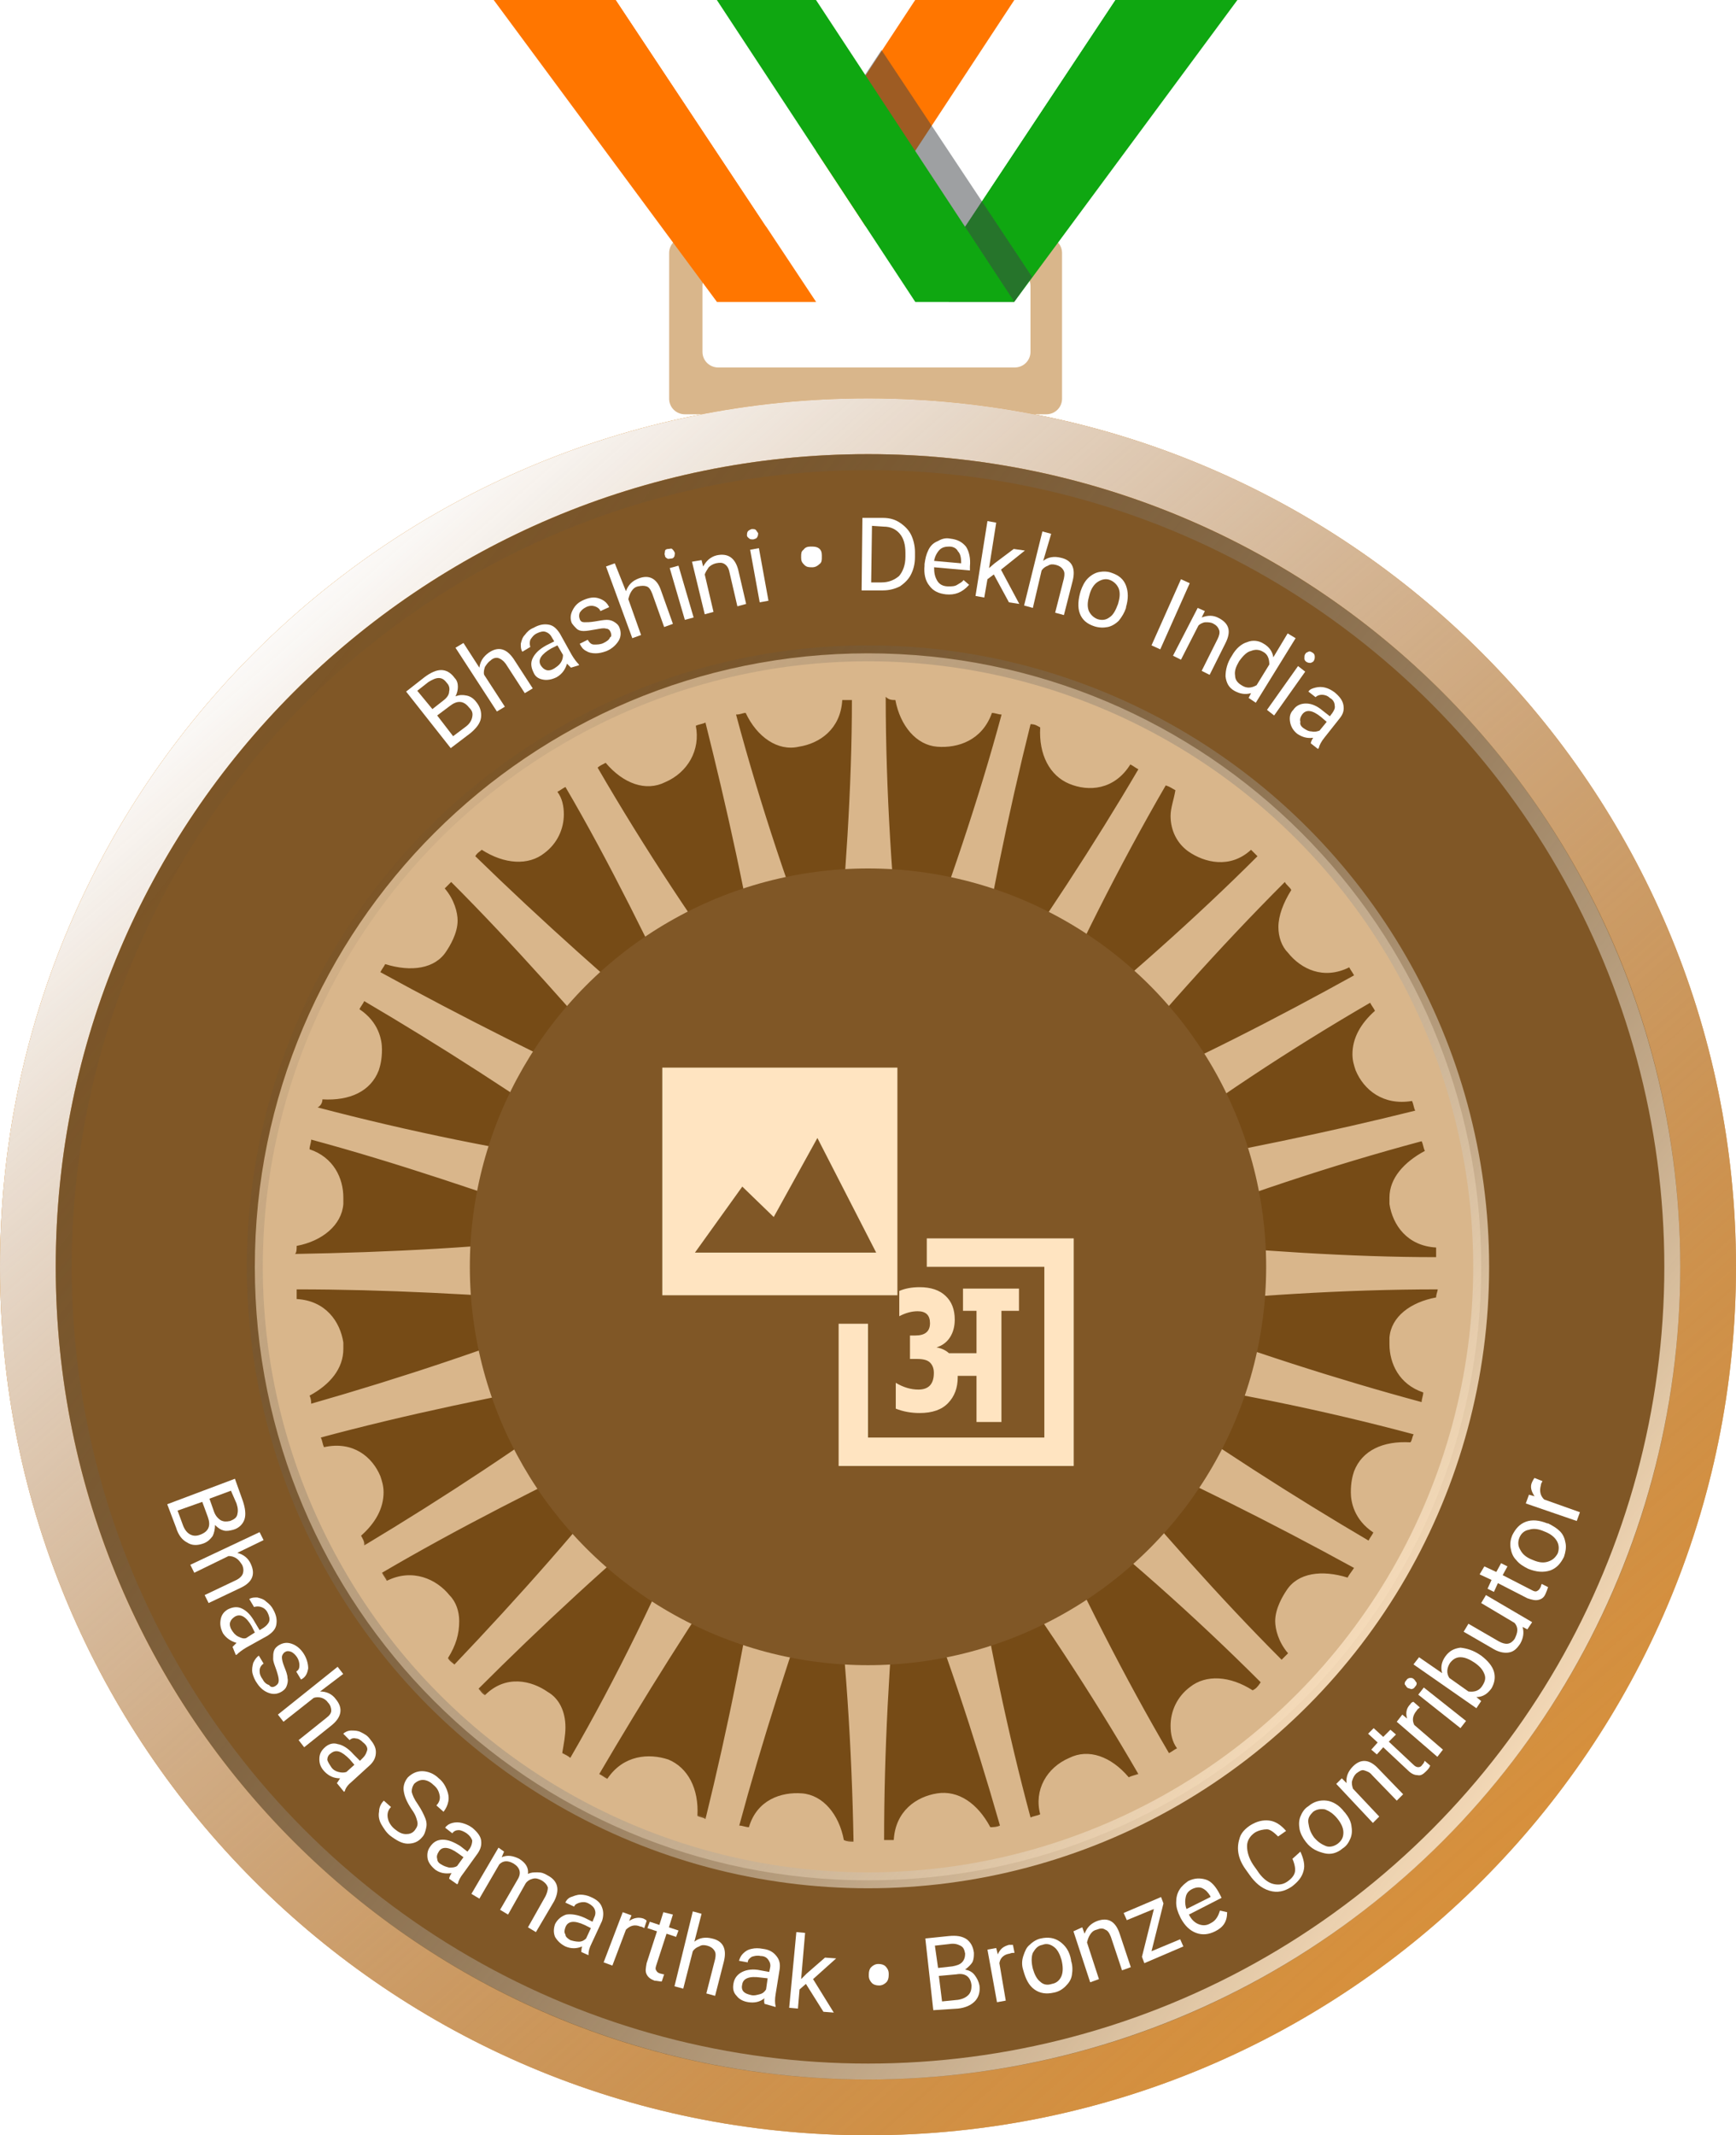 <svg width="218" height="268" viewBox="0 0 218 268" fill="none" xmlns="http://www.w3.org/2000/svg">
<path d="M86.01 29.798C84.908 29.798 84.027 30.669 84.027 31.757V50.041C84.027 51.129 84.908 52 86.01 52H131.385C132.487 52 133.368 51.129 133.368 50.041V31.757C133.368 30.669 132.487 29.798 131.385 29.798H86.01ZM129.403 44.164C129.403 45.252 128.522 46.123 127.42 46.123H90.195C89.094 46.123 88.213 45.252 88.213 44.164V35.892C88.213 34.804 89.094 33.934 90.195 33.934H127.42C128.522 33.934 129.403 34.804 129.403 35.892V44.164Z" fill="#D9B68B"/>
<path d="M140.045 0L114.918 37.877H127.37L155.388 0H140.045Z" fill="#0FA711"/>
<path d="M127.377 0L102.473 37.877H114.925L140.052 0H127.377Z" fill="white"/>
<path d="M114.924 0L90.019 37.877H102.472L127.376 0H114.924Z" fill="#FF7600"/>
<path d="M90.018 37.877H102.47L77.343 0H62L90.018 37.877Z" fill="#FF7600"/>
<path d="M102.471 37.877H114.923L90.018 0H77.344L102.471 37.877Z" fill="white"/>
<path opacity="0.5" d="M110.695 6.28L104.469 15.694L119.145 37.882H127.372L129.596 34.745L110.695 6.28Z" fill="#3E4347"/>
<path d="M114.924 37.877H127.376L102.472 0H90.019L114.924 37.877Z" fill="#0FA711"/>
<g filter="url(#filter0_ii)">
<path d="M218 159C218 219.199 169.199 268 109 268C48.801 268 0 219.199 0 159C0 98.801 48.801 50 109 50C169.199 50 218 98.801 218 159Z" fill="#C18A43" fill-opacity="0.7"/>
</g>
<path d="M214.5 159C214.5 217.266 167.266 264.5 109 264.5C50.734 264.5 3.5 217.266 3.5 159C3.5 100.734 50.734 53.5 109 53.5C167.266 53.5 214.5 100.734 214.5 159Z" stroke="#E29435" stroke-width="7"/>
<path d="M214.5 159C214.5 217.266 167.266 264.5 109 264.5C50.734 264.5 3.5 217.266 3.5 159C3.5 100.734 50.734 53.5 109 53.5C167.266 53.5 214.5 100.734 214.5 159Z" stroke="url(#paint0_linear)" stroke-width="7"/>
<path d="M196 159C196 207.049 157.049 246 109 246C60.951 246 22 207.049 22 159C22 110.951 60.951 72 109 72C157.049 72 196 110.951 196 159Z" fill="#764B16"/>
<path fill-rule="evenodd" clip-rule="evenodd" d="M109 87C69.236 87 37 119.235 37 159C37 198.764 69.236 231 109 231C148.764 231 181 198.764 181 159C181 119.235 148.764 87 109 87ZM7 159C7 102.667 52.667 57 109 57C165.333 57 211 102.667 211 159C211 215.333 165.333 261 109 261C52.667 261 7 215.333 7 159Z" fill="#805726"/>
<path d="M109.001 82C66.559 82 32 116.357 32 159.001C32 201.645 66.357 236.002 109.001 236.002C151.645 236.002 186.002 201.645 186.002 159.001C186.002 116.357 151.442 82 109.001 82ZM93.641 89.478C93.843 89.478 93.843 89.478 93.641 89.478C95.056 92.509 97.683 94.328 100.311 93.722C102.938 93.318 105.565 91.499 105.767 87.861C106.172 87.861 106.576 87.861 106.98 87.861C106.98 98.775 106.172 110.496 104.959 123.229C104.757 124.441 104.757 125.654 104.757 126.867C104.353 125.856 103.948 124.644 103.544 123.229C99.3 112.517 95.46 100.998 92.429 89.68C93.035 89.68 93.237 89.478 93.641 89.478ZM76.058 95.743C78.281 98.37 81.111 99.381 83.536 98.168C86.365 96.956 87.982 94.126 87.376 91.095C87.78 90.892 88.184 90.892 88.589 90.69C91.216 101.2 93.843 112.72 95.864 125.452C96.066 126.867 96.269 127.877 96.673 129.09C96.066 128.079 95.46 127.069 94.45 125.856C87.578 116.559 80.909 106.454 75.048 96.349C75.25 96.147 75.654 95.945 76.058 95.743ZM60.496 106.656C63.326 108.475 66.357 108.678 68.378 107.061C69.995 105.848 70.804 104.029 70.804 102.21C70.804 101.2 70.602 100.189 69.995 99.381C70.399 99.179 70.602 98.977 71.006 98.775C76.463 108.071 81.717 118.783 87.174 130.302C87.78 131.515 88.386 132.526 88.791 133.536C87.982 132.728 86.972 131.919 85.961 131.111C77.069 123.633 67.974 115.549 59.688 107.465C59.89 107.061 60.294 106.859 60.496 106.656ZM48.37 121.006C48.572 121.006 48.572 121.006 48.37 121.006C51.604 122.016 54.636 121.612 56.05 119.389C56.454 118.783 57.465 117.166 57.465 115.549C57.465 114.538 57.061 112.922 55.848 111.507C56.05 111.305 56.454 110.901 56.657 110.699C64.336 118.378 72.218 127.271 80.505 136.972C81.313 137.982 82.121 138.791 82.93 139.599C81.919 138.993 80.707 138.589 79.494 137.982C68.985 133.132 58.071 127.675 47.764 122.016C47.966 121.612 48.168 121.41 48.37 121.006ZM40.488 137.982C40.488 137.982 40.488 137.78 40.488 137.982C43.924 138.184 46.551 136.972 47.562 134.344C47.764 133.738 47.966 132.93 47.966 131.717C47.966 130.505 47.562 128.281 45.137 126.665C45.339 126.26 45.541 126.058 45.743 125.654C55.04 131.111 65.145 137.578 75.452 144.854C76.463 145.662 77.675 146.269 78.484 146.875C77.473 146.673 76.058 146.471 74.644 146.066C63.326 144.45 51.402 142.024 39.882 138.993C40.286 138.791 40.488 138.387 40.488 137.982ZM37.255 156.374C37.255 156.374 37.255 156.172 37.255 156.374C40.488 155.767 42.913 153.746 43.116 151.119C43.116 150.917 43.116 150.715 43.116 150.311C43.116 147.885 41.903 145.258 38.871 144.248C38.871 143.843 39.074 143.439 39.074 143.035C49.583 145.864 60.901 149.704 72.825 153.948C74.037 154.353 75.25 154.757 76.26 154.959C75.048 154.959 73.835 155.161 72.421 155.161C61.103 156.576 48.775 157.182 37.053 157.384C37.255 157.182 37.255 156.778 37.255 156.374ZM38.871 175.169C38.871 174.967 38.871 174.967 38.871 175.169C41.499 173.754 43.116 171.733 43.116 169.308C43.116 169.106 43.116 168.702 43.116 168.5C42.711 165.872 40.892 163.245 37.255 163.043C37.255 162.639 37.255 162.235 37.255 161.83C48.168 161.83 59.89 162.437 72.623 163.447C74.037 163.649 75.25 163.649 76.26 163.649C75.25 164.054 74.037 164.458 72.623 164.862C61.911 169.106 50.391 172.946 39.074 176.18C39.074 175.978 39.074 175.573 38.871 175.169ZM45.339 192.752C45.339 192.752 45.339 192.55 45.339 192.752C47.158 191.135 48.168 189.316 48.168 187.295C48.168 186.487 47.966 185.881 47.764 185.274C46.754 182.849 44.328 180.828 40.69 181.636C40.488 181.232 40.488 180.828 40.286 180.424C50.795 177.594 62.315 175.169 74.846 172.946C76.26 172.744 77.271 172.34 78.484 172.138C77.473 172.744 76.463 173.35 75.25 174.361C65.953 181.232 55.848 187.902 45.743 193.965C45.743 193.358 45.541 193.156 45.339 192.752ZM56.252 208.112C57.263 206.495 57.667 205.08 57.667 203.463C57.667 202.251 57.263 201.038 56.454 200.23C54.838 198.209 51.806 196.794 48.572 198.411C48.37 198.007 48.168 197.805 47.966 197.4C57.263 191.944 67.974 186.487 79.494 181.03C80.707 180.424 81.717 179.818 82.728 179.413C81.919 180.222 81.111 181.232 80.302 182.243C73.229 191.337 65.145 200.432 57.061 208.92C56.859 208.718 56.454 208.516 56.252 208.112ZM70.602 220.036C70.804 218.823 71.006 217.813 71.006 216.802C71.006 214.781 70.197 213.164 68.783 212.356C66.762 210.941 63.528 210.133 60.901 212.76C60.496 212.558 60.294 212.154 60.092 211.952C67.772 204.272 76.463 196.188 86.163 188.104C87.174 187.295 87.982 186.487 88.791 185.678C88.184 186.689 87.78 187.902 87.174 189.114C82.728 199.624 77.473 210.537 71.612 220.642C71.41 220.44 71.006 220.238 70.602 220.036ZM87.578 227.918C87.78 224.482 86.365 221.855 83.94 220.844C81.515 220.036 78.281 220.238 76.26 223.27C75.856 223.067 75.654 222.865 75.25 222.663C80.707 213.367 86.972 203.261 94.248 192.752C95.056 191.539 95.662 190.529 96.269 189.721C96.066 190.731 95.864 192.146 95.46 193.56C93.843 204.878 91.418 216.802 88.589 228.322C88.386 228.12 87.982 228.12 87.578 227.918ZM105.969 230.949C105.363 227.716 103.342 225.291 100.715 225.088C98.087 224.886 95.056 225.897 94.045 229.333C93.641 229.333 93.237 229.13 92.833 229.13C95.662 218.621 99.3 207.303 103.544 195.379C103.948 194.167 104.353 192.954 104.555 191.944C104.555 193.156 104.757 194.369 104.757 195.784C106.172 207.101 106.98 219.43 107.182 231.151C106.778 231.151 106.374 231.151 105.969 230.949ZM178.928 144.45C176.301 145.864 174.482 147.885 174.482 150.311C174.482 150.513 174.482 150.917 174.482 151.119C174.886 153.746 176.705 156.374 180.343 156.576C180.343 156.98 180.343 157.384 180.343 157.788C169.632 157.788 157.708 156.98 144.975 155.767C143.56 155.565 142.348 155.565 141.337 155.565C142.348 155.161 143.56 154.757 144.975 154.353C155.687 150.108 167.206 146.269 178.524 143.237C178.726 143.641 178.726 144.045 178.928 144.45ZM172.663 126.867C172.663 126.867 172.663 127.069 172.663 126.867C170.844 128.484 169.834 130.302 169.834 132.323C169.834 133.132 170.036 133.738 170.238 134.344C171.248 136.77 173.674 138.791 177.312 138.184C177.514 138.589 177.514 138.993 177.716 139.397C167.206 142.024 155.485 144.45 142.954 146.673C141.539 146.875 140.529 147.077 139.316 147.481C140.327 146.875 141.337 146.269 142.55 145.46C151.847 138.387 161.952 131.717 172.057 125.856C172.259 126.26 172.461 126.463 172.663 126.867ZM162.154 111.709C161.143 113.326 160.537 114.943 160.537 116.357C160.537 117.57 160.941 118.783 161.75 119.591C163.366 121.612 166.196 123.027 169.43 121.41C169.632 121.814 169.834 122.016 170.036 122.42C160.537 127.675 150.028 133.132 138.306 138.184C137.093 138.791 136.083 139.195 135.072 139.801C135.881 138.993 136.689 137.982 137.7 136.972C144.975 128.079 153.059 118.985 161.345 110.699C161.548 111.103 161.952 111.305 162.154 111.709ZM147.603 99.179C147.603 99.179 147.805 99.381 147.603 99.179C147.4 100.391 146.996 101.402 146.996 102.412C146.996 104.231 147.805 105.848 149.219 106.859C151.24 108.273 154.474 109.082 157.101 106.656C157.303 106.859 157.708 107.263 157.91 107.465C150.23 115.145 141.337 123.027 131.434 131.111C130.424 131.919 129.413 132.728 128.807 133.536C129.413 132.526 129.818 131.515 130.424 130.1C135.072 119.591 140.529 108.678 146.39 98.572C146.996 98.775 147.198 98.977 147.603 99.179ZM130.626 91.297C130.828 91.297 130.828 91.297 130.626 91.297C130.424 94.732 131.839 97.36 134.264 98.37C136.689 99.381 139.923 99.179 141.944 95.945C142.348 96.147 142.55 96.349 142.954 96.551C137.497 105.848 131.03 115.751 123.552 126.26C122.744 127.271 122.138 128.281 121.531 129.292C121.733 128.281 122.138 126.867 122.34 125.452C124.159 114.134 126.584 102.21 129.413 90.892C130.02 90.892 130.222 91.095 130.626 91.297ZM112.437 87.861C112.437 87.861 112.639 87.861 112.437 87.861C113.043 91.095 115.064 93.52 117.691 93.722C120.319 93.924 123.35 92.913 124.563 89.478C124.967 89.478 125.371 89.68 125.775 89.68C122.946 100.189 119.106 111.507 114.66 123.229C114.256 124.441 113.851 125.654 113.447 126.665C113.447 125.452 113.245 124.239 113.245 122.825C112.033 111.507 111.224 99.179 111.224 87.457C111.628 87.861 112.033 87.861 112.437 87.861ZM124.361 229.333C122.744 226.301 120.319 224.684 117.691 225.088C115.064 225.493 112.437 227.312 112.235 230.949C111.83 230.949 111.426 230.949 111.022 230.949C111.022 220.036 111.628 208.314 112.841 195.581C113.043 194.369 113.043 193.358 113.043 192.348C113.043 192.146 113.043 192.146 113.043 191.944C113.447 192.954 113.851 194.167 114.256 195.581C118.5 206.293 122.34 217.813 125.573 229.13C125.169 229.333 124.765 229.333 124.361 229.333ZM141.742 223.067C141.742 223.067 141.539 223.067 141.742 223.067C139.518 220.44 136.689 219.43 134.264 220.642C131.434 221.855 129.818 224.684 130.626 227.716C130.222 227.918 129.818 227.918 129.413 228.12C126.584 217.611 124.159 206.091 122.138 193.56C121.936 192.146 121.733 191.135 121.329 189.923C121.936 190.933 122.542 191.944 123.552 193.156C130.424 202.453 137.093 212.558 142.954 222.663C142.348 222.865 142.146 222.865 141.742 223.067ZM157.303 212.154C157.303 212.356 157.303 212.356 157.303 212.154C154.474 210.335 151.442 210.133 149.421 211.75C147.805 212.962 146.996 214.781 146.996 216.6C146.996 217.611 147.198 218.621 147.805 219.43C147.4 219.632 147.198 219.834 146.794 220.036C141.337 210.739 135.881 200.028 130.626 188.508C130.02 187.295 129.413 186.285 129.009 185.274C129.818 186.083 130.828 186.891 131.839 187.699C140.933 194.773 150.028 202.857 158.314 211.143C157.91 211.75 157.708 211.952 157.303 212.154ZM169.227 198.007C169.227 198.007 169.227 198.209 169.227 198.007C165.994 196.996 162.962 197.4 161.548 199.624C161.143 200.23 160.133 201.847 160.133 203.463C160.133 204.474 160.537 206.091 161.75 207.506C161.548 207.708 161.143 208.112 160.941 208.314C153.261 200.634 145.379 191.742 137.295 182.041C136.487 181.03 135.678 180.02 134.87 179.413C135.881 180.02 137.093 180.424 138.306 181.03C148.815 185.678 159.729 191.135 170.036 196.794C169.632 197.4 169.43 197.603 169.227 198.007ZM177.109 181.03C177.109 181.232 177.109 181.232 177.109 181.03C173.674 180.828 171.046 182.041 170.036 184.668C169.834 185.274 169.632 186.083 169.632 187.295C169.632 188.508 170.036 190.731 172.461 192.348C172.259 192.752 172.057 192.954 171.855 193.358C162.558 187.902 152.453 181.434 142.146 174.159C141.135 173.35 139.923 172.744 139.114 172.138C140.125 172.34 141.539 172.744 142.954 172.946C154.272 174.563 166.196 176.988 177.514 180.02C177.312 180.424 177.312 180.828 177.109 181.03ZM180.343 162.841C177.109 163.447 174.684 165.266 174.482 167.893C174.482 168.096 174.482 168.298 174.482 168.702C174.482 171.127 175.695 173.754 178.726 174.765C178.726 175.169 178.524 175.573 178.524 175.978C168.015 173.148 156.697 169.51 144.773 165.064C143.56 164.66 142.348 164.256 141.337 164.054C142.55 164.054 143.763 163.851 145.177 163.851C156.495 162.639 168.823 161.83 180.545 161.83C180.545 162.033 180.343 162.437 180.343 162.841Z" fill="#D9B68B"/>
<circle cx="109" cy="159" r="77" stroke="url(#paint1_linear)" stroke-width="2"/>
<circle cx="109" cy="159" r="101" stroke="url(#paint2_linear)" stroke-width="2"/>
<g filter="url(#filter1_i)">
<circle cx="109" cy="159" r="50" fill="#805726"/>
</g>
<path fill-rule="evenodd" clip-rule="evenodd" d="M83.168 135.786V134H112.692V162.571H83.168V135.786ZM97.161 152.75L93.214 148.931L87.269 157.214H92.394H93.872H101.988H103.466H110.026L102.645 142.829L97.161 152.75ZM131.144 159H116.382V155.429H134.835V184H105.311V166.143H109.001V180.429H131.144V159ZM127.96 164.525V161.731H120.929V164.525H122.626V169.84H119.165C118.739 169.458 118.218 169.216 117.601 169.117C118.335 168.884 118.901 168.46 119.298 167.844C119.694 167.229 119.893 166.488 119.893 165.623C119.893 164.359 119.511 163.369 118.747 162.654C117.983 161.922 116.895 161.556 115.485 161.556C114.5 161.556 113.648 161.714 112.928 162.03V165.199C113.721 164.783 114.493 164.575 115.242 164.575C116.271 164.575 116.785 165.074 116.785 166.072C116.785 167.104 116.175 167.619 114.956 167.619H114.272V170.564H115.176C115.97 170.564 116.513 170.722 116.807 171.038C117.116 171.354 117.27 171.778 117.27 172.31C117.27 173.708 116.623 174.406 115.33 174.406C114.375 174.406 113.427 174.124 112.487 173.558V176.802C113.413 177.168 114.412 177.351 115.485 177.351C117.072 177.351 118.262 176.935 119.055 176.103C119.863 175.271 120.267 174.19 120.267 172.859V172.685H122.626V178.474H125.756V164.525H127.96Z" fill="#FFE4C1"/>
<path d="M56.6 93.9L51 86.8L53.3 85C54.1 84.4 54.8 84.1 55.4 84.1C56 84.1 56.6 84.4 57.1 85.1C57.4 85.4 57.5 85.8 57.5 86.2C57.5 86.6 57.4 87 57.2 87.4C57.7 87.2 58.1 87.2 58.6 87.3C59.1 87.4 59.5 87.7 59.8 88.1C60.3 88.7 60.5 89.4 60.4 90.1C60.3 90.8 59.8 91.4 59.1 92L56.6 93.9ZM54.3 89L55.7 87.9C56.1 87.6 56.4 87.2 56.4 86.8C56.5 86.4 56.4 86 56.1 85.7C55.8 85.3 55.5 85.1 55.1 85.1C54.7 85.1 54.3 85.3 53.8 85.6L52.4 86.7L54.3 89ZM54.9 89.8L56.9 92.4L58.5 91.2C58.9 90.9 59.2 90.5 59.3 90C59.4 89.5 59.3 89.2 58.9 88.8C58.2 87.9 57.4 87.9 56.5 88.6L54.9 89.8Z" fill="white"/>
<path d="M60.199 83.8C60.299 83 60.699 82.4 61.399 81.9C62.599 81.1 63.599 81.4 64.499 82.7L66.899 86.4L65.899 87L63.499 83.3C63.199 82.9 62.899 82.7 62.599 82.6C62.299 82.5 61.899 82.6 61.599 82.9C61.299 83.1 61.099 83.4 60.899 83.7C60.799 84 60.699 84.4 60.799 84.7L63.399 88.7L62.399 89.3L57.199 81.3L58.199 80.7L60.199 83.8Z" fill="white"/>
<path d="M71.698 83.799C71.598 83.699 71.398 83.499 71.198 83.299C70.998 83.999 70.598 84.599 69.898 84.999C69.298 85.299 68.698 85.399 68.198 85.299C67.598 85.199 67.198 84.899 66.998 84.399C66.698 83.799 66.598 83.199 66.898 82.599C67.198 81.999 67.698 81.499 68.598 80.999L69.598 80.499L69.298 79.999C69.098 79.599 68.798 79.399 68.498 79.299C68.198 79.199 67.798 79.299 67.398 79.499C66.998 79.699 66.798 79.999 66.598 80.299C66.498 80.599 66.498 80.899 66.598 81.199L65.598 81.799C65.398 81.499 65.398 81.199 65.398 80.799C65.498 80.399 65.598 79.999 65.898 79.699C66.198 79.299 66.498 78.999 66.998 78.799C67.698 78.399 68.298 78.299 68.898 78.399C69.498 78.499 69.898 78.899 70.298 79.499L71.798 82.199C72.098 82.699 72.398 83.099 72.698 83.399V83.499L71.698 83.799ZM69.598 83.899C69.898 83.699 70.198 83.499 70.398 83.199C70.598 82.899 70.698 82.599 70.698 82.199L69.998 80.999L69.198 81.399C67.998 82.099 67.498 82.799 67.898 83.499C68.098 83.799 68.298 83.999 68.598 84.099C68.898 84.199 69.298 84.099 69.598 83.899Z" fill="white"/>
<path d="M76.7 79.4C76.6 79.1 76.4 78.9 76.1 78.9C75.799 78.8 75.4 78.9 74.799 79C74.2 79.1 73.7 79.2 73.299 79.2C72.9 79.2 72.6 79.1 72.4 78.9C72.2 78.7 71.999 78.5 71.799 78.2C71.6 77.7 71.6 77.2 71.9 76.6C72.2 76 72.6 75.6 73.299 75.3C73.999 75 74.6 74.9 75.2 75.1C75.799 75.3 76.2 75.6 76.499 76.2L75.4 76.7C75.299 76.4 74.999 76.2 74.7 76.1C74.4 76 73.999 76 73.6 76.2C73.2 76.4 72.999 76.6 72.799 76.9C72.7 77.2 72.7 77.4 72.799 77.7C72.9 78 73.1 78.1 73.4 78.1C73.7 78.1 74.1 78.1 74.7 78C75.299 77.9 75.799 77.8 76.2 77.8C76.6 77.8 76.9 77.9 77.2 78.1C77.499 78.3 77.7 78.5 77.799 78.8C77.999 79.3 77.999 79.9 77.7 80.4C77.4 80.9 76.9 81.4 76.2 81.7C75.7 81.9 75.2 82 74.799 82C74.299 82 73.9 81.9 73.6 81.7C73.2 81.5 72.999 81.2 72.799 80.8L73.799 80.3C73.999 80.6 74.2 80.9 74.6 80.9C74.999 80.9 75.4 80.9 75.799 80.7C76.2 80.5 76.499 80.3 76.6 80C76.799 79.9 76.799 79.7 76.7 79.4Z" fill="white"/>
<path d="M78.602 74.2C78.902 73.4 79.402 72.9 80.202 72.6C81.502 72.1 82.502 72.6 83.002 74.1L84.502 78.3L83.402 78.7L81.902 74.5C81.702 74 81.502 73.7 81.202 73.6C80.902 73.5 80.602 73.5 80.102 73.6C79.702 73.7 79.502 73.9 79.302 74.2C79.102 74.5 79.002 74.8 78.902 75.2L80.502 79.7L79.402 80.1L76.102 71.1L77.202 70.7L78.602 74.2Z" fill="white"/>
<path d="M83.501 69.7C83.401 69.5 83.501 69.4 83.501 69.2C83.501 69 83.701 68.9 83.901 68.9C84.102 68.9 84.302 68.8 84.401 68.9C84.501 69 84.602 69.1 84.701 69.3C84.802 69.5 84.701 69.6 84.701 69.8C84.602 70 84.501 70.1 84.302 70.1C84.102 70.1 83.901 70.2 83.802 70.1C83.602 70 83.501 69.9 83.501 69.7ZM87.102 77.5L86.001 77.8L84.102 71.3L85.201 71L87.102 77.5Z" fill="white"/>
<path d="M88.098 70.3L88.298 71.1C88.698 70.4 89.198 69.9 89.998 69.7C91.398 69.4 92.298 70 92.698 71.5L93.698 75.8L92.598 76.1L91.598 71.8C91.498 71.3 91.298 71 90.998 70.8C90.698 70.6 90.398 70.6 89.898 70.7C89.498 70.8 89.198 71 88.998 71.2C88.798 71.5 88.598 71.8 88.498 72.1L89.598 76.8L88.498 77.1L86.898 70.5L88.098 70.3Z" fill="white"/>
<path d="M93.801 67.2C93.801 67 93.801 66.9 93.901 66.7C94.001 66.6 94.101 66.5 94.401 66.4C94.601 66.4 94.801 66.4 94.901 66.5C95.001 66.6 95.101 66.8 95.201 66.9C95.201 67.1 95.201 67.2 95.101 67.4C95.001 67.6 94.901 67.6 94.601 67.7C94.401 67.7 94.201 67.7 94.101 67.6C94.001 67.5 93.801 67.4 93.801 67.2ZM96.501 75.4L95.401 75.6L94.201 69L95.301 68.8L96.501 75.4Z" fill="white"/>
<path d="M100.602 69.9C100.602 69.5 100.602 69.2 100.902 69C101.102 68.7 101.402 68.6 101.802 68.6C102.202 68.6 102.502 68.6 102.802 68.8C103.102 69 103.202 69.3 103.202 69.7V69.9C103.202 70.3 103.202 70.6 102.902 70.8C102.702 71 102.402 71.2 102.002 71.2C101.602 71.2 101.302 71.2 101.002 70.9C100.702 70.6 100.602 70.4 100.602 70V69.9Z" fill="white"/>
<path d="M108.199 74.1L108.299 65H110.899C111.699 65 112.399 65.2 112.999 65.6C113.599 66 114.099 66.5 114.399 67.1C114.699 67.7 114.899 68.5 114.899 69.3V69.9C114.899 70.8 114.699 71.5 114.399 72.1C114.099 72.7 113.599 73.2 112.999 73.6C112.399 73.9 111.699 74.1 110.899 74.1H108.199ZM109.499 66L109.399 73.1H110.699C111.599 73.1 112.299 72.8 112.899 72.3C113.399 71.7 113.699 70.9 113.699 69.9V69.4C113.699 68.4 113.499 67.6 112.999 67C112.499 66.4 111.799 66.1 110.999 66.1L109.499 66Z" fill="white"/>
<path d="M118.799 74.6C117.899 74.5 117.199 74.2 116.699 73.5C116.199 72.9 115.999 72 116.099 71V70.8C116.199 70.1 116.299 69.6 116.599 69C116.899 68.4 117.299 68.1 117.799 67.9C118.299 67.6 118.799 67.5 119.299 67.6C120.199 67.7 120.799 68 121.299 68.6C121.699 69.2 121.899 70.1 121.799 71.1V71.6L117.299 71.2C117.299 71.9 117.399 72.4 117.699 72.9C117.999 73.4 118.499 73.6 119.099 73.6C119.499 73.6 119.899 73.6 120.199 73.4C120.499 73.2 120.799 73.1 120.999 72.8L121.699 73.4C120.799 74.4 119.899 74.7 118.799 74.6ZM119.199 68.6C118.699 68.6 118.299 68.7 117.999 69C117.699 69.3 117.399 69.8 117.299 70.4L120.699 70.7V70.6C120.699 70 120.599 69.5 120.299 69.2C120.099 68.8 119.699 68.6 119.199 68.6Z" fill="white"/>
<path d="M124.8 72.1L124 72.7L123.6 75L122.5 74.8L124 65.4L125.1 65.6L124.2 71.3L124.9 70.7L127.3 68.9L128.7 69.1L125.7 71.5L128 75.8L126.7 75.6L124.8 72.1Z" fill="white"/>
<path d="M131.002 70.4C131.602 69.9 132.402 69.8 133.202 70C134.602 70.3 135.102 71.3 134.702 72.9L133.602 77.2L132.502 76.9L133.602 72.6C133.702 72.1 133.702 71.8 133.502 71.5C133.302 71.2 133.002 71 132.602 70.9C132.202 70.8 131.902 70.8 131.602 71C131.302 71.1 131.002 71.3 130.802 71.6L129.702 76.3L128.602 76L130.902 66.7L132.002 67L131.002 70.4Z" fill="white"/>
<path d="M135.699 74.2C135.899 73.6 136.199 73 136.599 72.6C136.999 72.2 137.499 71.9 137.999 71.8C138.499 71.7 139.099 71.7 139.599 71.9C140.499 72.2 141.099 72.7 141.399 73.5C141.699 74.3 141.699 75.2 141.399 76.2V76.3C141.199 76.9 140.899 77.4 140.499 77.9C140.099 78.3 139.599 78.6 139.099 78.7C138.599 78.8 137.999 78.8 137.399 78.6C136.499 78.3 135.899 77.8 135.599 77C135.299 76.2 135.399 75.2 135.699 74.2ZM136.799 74.7C136.599 75.4 136.499 76 136.699 76.6C136.899 77.1 137.299 77.5 137.799 77.7C138.399 77.9 138.899 77.8 139.299 77.5C139.799 77.2 140.099 76.6 140.399 75.8C140.599 75.1 140.699 74.5 140.499 73.9C140.299 73.4 139.899 73 139.399 72.8C138.899 72.6 138.399 72.7 137.899 73C137.399 73.3 136.999 73.9 136.799 74.7Z" fill="white"/>
<path d="M145.702 81.5L144.602 81L148.302 72.7L149.402 73.2L145.702 81.5Z" fill="white"/>
<path d="M151.301 76.7L150.901 77.5C151.701 77.2 152.401 77.2 153.101 77.6C154.401 78.3 154.601 79.3 153.901 80.7L151.901 84.7L150.901 84.2L152.901 80.2C153.101 79.8 153.201 79.4 153.101 79.1C153.001 78.8 152.801 78.5 152.401 78.3C152.101 78.1 151.701 78.1 151.401 78.1C151.101 78.1 150.701 78.3 150.501 78.5L148.301 82.8L147.301 82.3L150.401 76.3L151.301 76.7Z" fill="white"/>
<path d="M154.698 82.3C155.198 81.4 155.898 80.8 156.598 80.6C157.298 80.3 158.098 80.4 158.698 80.8C159.398 81.2 159.798 81.8 159.898 82.5L161.698 79.5L162.698 80.1L157.698 88.2L156.798 87.6L157.098 87C156.398 87.2 155.698 87.1 154.998 86.7C154.298 86.3 153.998 85.7 153.898 84.9C153.898 84.1 154.098 83.2 154.698 82.3ZM155.598 83C155.198 83.7 154.998 84.2 155.098 84.8C155.098 85.3 155.398 85.7 155.898 86C156.498 86.4 157.098 86.4 157.798 86L159.398 83.4C159.398 82.7 159.198 82.1 158.598 81.8C158.098 81.5 157.598 81.5 157.098 81.7C156.598 81.8 156.098 82.3 155.598 83Z" fill="white"/>
<path d="M160.002 89.8L159.102 89.1L163.002 83.6L163.902 84.3L160.002 89.8ZM163.902 82.1C164.002 81.9 164.102 81.9 164.302 81.8C164.502 81.7 164.602 81.8 164.802 81.9C165.002 82 165.102 82.2 165.102 82.4C165.102 82.6 165.102 82.7 165.002 82.9C164.902 83.1 164.802 83.1 164.602 83.2C164.402 83.2 164.302 83.2 164.102 83.1C163.902 83 163.802 82.8 163.802 82.7C163.802 82.4 163.802 82.2 163.902 82.1Z" fill="white"/>
<path d="M164.601 93.3C164.601 93.2 164.701 92.9 164.901 92.6C164.101 92.7 163.501 92.5 162.901 92.1C162.401 91.7 162.101 91.2 162.001 90.6C161.901 90 162.001 89.5 162.401 89.1C162.801 88.5 163.401 88.3 164.001 88.3C164.701 88.3 165.401 88.6 166.101 89.2L167.001 89.9L167.301 89.5C167.501 89.2 167.701 88.9 167.601 88.5C167.601 88.2 167.401 87.8 167.001 87.6C166.701 87.3 166.301 87.2 166.001 87.2C165.701 87.2 165.401 87.3 165.201 87.5L164.301 86.8C164.501 86.5 164.801 86.4 165.201 86.3C165.601 86.2 166.001 86.2 166.401 86.3C166.801 86.4 167.201 86.6 167.601 86.9C168.201 87.4 168.601 87.9 168.701 88.5C168.801 89.1 168.701 89.6 168.201 90.2L166.301 92.6C165.901 93.1 165.701 93.5 165.601 93.9L165.501 94L164.601 93.3ZM163.701 91.4C164.001 91.6 164.301 91.8 164.701 91.8C165.101 91.9 165.401 91.8 165.701 91.7L166.601 90.6L165.901 90C164.801 89.1 164.001 89 163.501 89.7C163.301 90 163.201 90.3 163.301 90.6C163.201 90.9 163.401 91.2 163.701 91.4Z" fill="white"/>
<path d="M21 188.8L29.5 185.6L30.5 188.4C30.8 189.3 30.9 190.1 30.7 190.7C30.5 191.3 30 191.8 29.3 192C28.9 192.1 28.5 192.2 28.1 192.1C27.7 192 27.4 191.8 27 191.4C27 191.9 26.9 192.4 26.7 192.8C26.4 193.2 26.1 193.5 25.6 193.7C24.8 194 24.1 194 23.5 193.6C22.9 193.3 22.4 192.7 22.1 191.7L21 188.8ZM25.4 188.5L22.3 189.6L23 191.5C23.2 192 23.5 192.4 23.9 192.6C24.3 192.8 24.7 192.8 25.2 192.6C26.2 192.2 26.5 191.5 26.1 190.4L25.4 188.5ZM26.3 188.1L26.9 189.8C27.1 190.3 27.4 190.6 27.7 190.8C28.1 191 28.4 191 28.9 190.9C29.4 190.7 29.7 190.5 29.8 190.1C29.9 189.7 29.9 189.3 29.7 188.7L29 187.1L26.3 188.1Z" fill="white"/>
<path d="M29.798 194.9C30.598 195.1 31.198 195.6 31.498 196.3C32.098 197.6 31.698 198.6 30.198 199.3L26.198 201.2L25.698 200.2L29.698 198.3C30.098 198.1 30.398 197.8 30.498 197.5C30.598 197.2 30.598 196.8 30.398 196.4C30.198 196.1 29.998 195.8 29.698 195.6C29.398 195.4 29.098 195.3 28.698 195.3L24.398 197.4L23.898 196.4L32.598 192.3L33.098 193.3L29.798 194.9Z" fill="white"/>
<path d="M29.202 206.7C29.302 206.6 29.502 206.4 29.702 206.2C29.002 206 28.402 205.6 28.002 205C27.702 204.4 27.602 203.9 27.702 203.3C27.802 202.7 28.102 202.3 28.602 202C29.202 201.7 29.802 201.6 30.402 201.9C31.002 202.2 31.502 202.7 32.002 203.6L32.602 204.6L33.102 204.3C33.402 204.1 33.702 203.8 33.802 203.5C33.902 203.2 33.802 202.8 33.602 202.4C33.402 202 33.102 201.8 32.802 201.7C32.502 201.6 32.202 201.6 31.902 201.7L31.302 200.7C31.602 200.5 31.902 200.5 32.302 200.5C32.702 200.6 33.102 200.7 33.402 201C33.802 201.3 34.102 201.6 34.302 202C34.702 202.7 34.802 203.3 34.702 203.9C34.602 204.5 34.202 204.9 33.602 205.3L30.902 206.8C30.402 207.1 30.002 207.4 29.702 207.7H29.602L29.202 206.7ZM29.102 204.6C29.302 204.9 29.502 205.2 29.902 205.4C30.302 205.6 30.602 205.7 30.902 205.6L32.002 204.9L31.602 204.1C30.902 202.9 30.202 202.5 29.502 202.9C29.202 203.1 29.002 203.3 28.902 203.6C28.802 203.9 28.902 204.3 29.102 204.6Z" fill="white"/>
<path d="M34.602 211.6C34.902 211.4 35.002 211.2 35.002 210.9C35.002 210.6 34.902 210.2 34.702 209.6C34.502 209 34.302 208.6 34.302 208.2C34.302 207.8 34.302 207.5 34.402 207.2C34.502 206.9 34.702 206.7 35.002 206.5C35.502 206.2 36.002 206.1 36.602 206.3C37.202 206.5 37.702 206.9 38.102 207.5C38.502 208.1 38.702 208.8 38.702 209.4C38.602 210 38.402 210.5 37.802 210.8L37.202 209.8C37.502 209.6 37.602 209.4 37.602 209C37.602 208.7 37.502 208.3 37.302 208C37.102 207.7 36.802 207.4 36.502 207.3C36.202 207.2 36.002 207.2 35.702 207.4C35.502 207.6 35.402 207.8 35.402 208C35.402 208.3 35.502 208.7 35.702 209.2C35.902 209.7 36.102 210.2 36.102 210.6C36.202 211 36.102 211.3 36.002 211.6C35.902 211.9 35.702 212.1 35.402 212.3C34.902 212.6 34.402 212.7 33.802 212.5C33.202 212.3 32.702 211.9 32.302 211.3C32.002 210.9 31.802 210.4 31.702 210C31.602 209.5 31.702 209.1 31.802 208.7C32.002 208.3 32.202 208 32.502 207.8L33.102 208.8C32.802 209 32.602 209.3 32.602 209.7C32.602 210.1 32.702 210.4 33.002 210.8C33.202 211.2 33.502 211.4 33.802 211.5C34.002 211.8 34.302 211.8 34.602 211.6Z" fill="white"/>
<path d="M40.198 212.3C40.998 212.3 41.698 212.6 42.198 213.3C43.098 214.4 42.898 215.5 41.698 216.5L38.198 219.3L37.498 218.4L40.998 215.6C41.398 215.3 41.598 215 41.598 214.7C41.598 214.4 41.498 214 41.198 213.7C40.998 213.4 40.698 213.2 40.398 213.1C40.098 213 39.698 213 39.398 213.1L35.598 216.1L34.898 215.2L42.398 209.2L43.098 210.1L40.198 212.3Z" fill="white"/>
<path d="M42.302 223.8C42.402 223.7 42.502 223.5 42.702 223.2C41.902 223.2 41.302 222.9 40.802 222.4C40.302 221.9 40.102 221.4 40.102 220.8C40.102 220.2 40.302 219.8 40.702 219.4C41.202 218.9 41.802 218.7 42.402 218.9C43.002 219 43.702 219.4 44.402 220.2L45.202 221L45.602 220.6C45.902 220.3 46.002 220 46.102 219.7C46.202 219.4 46.002 219 45.602 218.7C45.302 218.4 45.002 218.2 44.702 218.2C44.402 218.1 44.102 218.2 43.902 218.4L43.102 217.6C43.302 217.4 43.702 217.2 44.102 217.2C44.502 217.2 44.902 217.2 45.302 217.4C45.702 217.6 46.102 217.8 46.402 218.2C46.902 218.8 47.202 219.3 47.202 219.9C47.202 220.5 47.002 221 46.502 221.5L44.202 223.6C43.702 224 43.402 224.4 43.302 224.8L43.202 224.9L42.302 223.8ZM41.602 221.8C41.802 222.1 42.102 222.3 42.502 222.4C42.902 222.5 43.202 222.5 43.502 222.4L44.502 221.5L43.902 220.8C42.902 219.8 42.202 219.5 41.502 220.1C41.202 220.3 41.102 220.6 41.102 220.9C41.202 221.2 41.402 221.5 41.602 221.8Z" fill="white"/>
<path d="M51.7 227.1C51.1 226.2 50.8 225.5 50.7 224.8C50.6 224.2 50.8 223.6 51.2 223.1C51.7 222.6 52.3 222.3 53 222.3C53.7 222.3 54.5 222.6 55.1 223.2C55.6 223.6 55.9 224.1 56.1 224.6C56.3 225.1 56.4 225.6 56.3 226.1C56.2 226.6 56 227 55.7 227.4L54.8 226.6C55.2 226.2 55.3 225.7 55.2 225.3C55.1 224.8 54.9 224.4 54.4 224C54 223.6 53.5 223.4 53.1 223.4C52.7 223.4 52.3 223.6 52 223.9C51.8 224.2 51.7 224.5 51.7 224.9C51.8 225.3 52 225.8 52.5 226.5C52.9 227.1 53.2 227.7 53.4 228.2C53.6 228.7 53.6 229.1 53.5 229.5C53.4 229.9 53.3 230.3 53 230.6C52.5 231.2 51.9 231.4 51.2 231.4C50.5 231.4 49.8 231 49 230.4C48.5 230 48.2 229.5 47.9 229C47.6 228.5 47.5 227.9 47.6 227.4C47.6 226.9 47.8 226.4 48.2 226L49.1 226.8C48.7 227.2 48.6 227.7 48.7 228.2C48.8 228.7 49.1 229.2 49.6 229.6C50.1 230 50.5 230.2 51 230.2C51.4 230.2 51.8 230.1 52.1 229.7C52.4 229.3 52.5 229 52.4 228.6C52.3 228.2 52.2 227.8 51.7 227.1Z" fill="white"/>
<path d="M56.402 235.8C56.402 235.7 56.502 235.4 56.702 235.1C55.902 235.2 55.302 235.1 54.702 234.7C54.202 234.3 53.802 233.8 53.702 233.3C53.602 232.7 53.702 232.2 54.002 231.8C54.402 231.2 54.902 230.9 55.602 230.9C56.302 230.9 57.002 231.2 57.802 231.7L58.702 232.4L59.002 232C59.202 231.7 59.302 231.3 59.302 231C59.202 230.7 59.002 230.4 58.602 230.1C58.302 229.9 57.902 229.7 57.602 229.7C57.302 229.7 57.002 229.8 56.802 230.1L55.902 229.4C56.102 229.1 56.402 228.9 56.802 228.8C57.202 228.7 57.602 228.7 58.002 228.8C58.402 228.9 58.902 229.1 59.302 229.4C59.902 229.9 60.302 230.4 60.402 230.9C60.502 231.5 60.402 232 60.002 232.6L58.202 235.1C57.802 235.6 57.602 236 57.502 236.4L57.402 236.5L56.402 235.8ZM55.402 234C55.702 234.2 56.002 234.3 56.402 234.4C56.802 234.4 57.102 234.4 57.402 234.2L58.202 233.1L57.502 232.6C56.402 231.8 55.502 231.7 55.102 232.4C54.902 232.7 54.802 233 54.902 233.3C54.902 233.5 55.002 233.8 55.402 234Z" fill="white"/>
<path d="M63.299 232.4L62.999 233.1C63.699 232.8 64.399 232.9 65.199 233.3C65.999 233.8 66.399 234.4 66.299 235.2C66.699 235 66.999 235 67.499 235C67.999 235 68.299 235.1 68.799 235.4C70.099 236.1 70.299 237.2 69.599 238.6L67.299 242.5L66.299 241.9L68.499 238C68.699 237.6 68.799 237.2 68.799 236.9C68.699 236.6 68.499 236.3 67.999 236C67.599 235.8 67.299 235.7 66.899 235.8C66.499 235.9 66.199 236.1 65.999 236.4L63.799 240.3L62.799 239.7L64.999 235.9C65.499 235.1 65.299 234.4 64.499 233.9C63.799 233.5 63.199 233.5 62.699 234L60.199 238.3L59.199 237.7L62.599 231.9L63.299 232.4Z" fill="white"/>
<path d="M73.001 245C73.001 244.9 73.001 244.6 73.101 244.3C72.401 244.6 71.701 244.6 71.001 244.3C70.401 244 70.001 243.6 69.701 243.1C69.501 242.6 69.501 242.1 69.701 241.5C70.001 240.9 70.501 240.5 71.101 240.3C71.701 240.2 72.501 240.3 73.401 240.7L74.401 241.2L74.601 240.7C74.801 240.3 74.801 240 74.701 239.7C74.601 239.4 74.301 239.1 73.901 238.9C73.501 238.7 73.201 238.7 72.801 238.8C72.501 238.9 72.201 239 72.101 239.3L71.001 238.8C71.101 238.5 71.401 238.2 71.701 238.1C72.001 238 72.401 237.8 72.901 237.8C73.301 237.8 73.801 237.9 74.201 238.1C74.901 238.4 75.401 238.8 75.601 239.4C75.801 239.9 75.801 240.5 75.601 241.1L74.301 243.9C74.001 244.5 73.901 244.9 73.901 245.3V245.4L73.001 245ZM71.601 243.5C71.901 243.6 72.301 243.7 72.701 243.7C73.101 243.7 73.401 243.5 73.601 243.3L74.201 242L73.401 241.6C72.101 241 71.301 241.1 71.001 241.9C70.901 242.2 70.801 242.5 71.001 242.8C71.001 243.1 71.301 243.3 71.601 243.5Z" fill="white"/>
<path d="M80.901 242C80.701 241.9 80.601 241.8 80.401 241.8C79.701 241.5 79.101 241.7 78.601 242.2L76.901 246.7L75.801 246.3L78.201 240L79.301 240.4L79.001 241.1C79.601 240.7 80.201 240.6 80.801 240.8C81.001 240.9 81.201 241 81.201 241.1L80.901 242Z" fill="white"/>
<path d="M84.501 240.3L84.001 241.9L85.201 242.3L84.901 243.1L83.701 242.7L82.401 246.7C82.301 247 82.301 247.2 82.401 247.3C82.501 247.5 82.601 247.6 82.901 247.7C83.001 247.7 83.201 247.8 83.401 247.8L83.101 248.7C82.801 248.7 82.501 248.6 82.201 248.6C81.701 248.4 81.401 248.2 81.201 247.8C81.001 247.4 81.101 247 81.201 246.4L82.501 242.4L81.301 242L81.601 241.2L82.801 241.6L83.301 240L84.501 240.3Z" fill="white"/>
<path d="M87.199 243.7C87.799 243.2 88.599 243.1 89.399 243.3C90.799 243.6 91.299 244.6 90.899 246.2L89.799 250.5L88.699 250.2L89.799 245.9C89.899 245.4 89.899 245.1 89.699 244.8C89.499 244.5 89.199 244.3 88.799 244.2C88.399 244.1 88.099 244.1 87.799 244.3C87.499 244.4 87.199 244.6 86.999 244.9L85.799 249.6L84.699 249.3L86.999 239.9L88.099 240.2L87.199 243.7Z" fill="white"/>
<path d="M95.999 251.5C95.999 251.4 95.899 251.1 95.999 250.8C95.399 251.3 94.699 251.4 93.999 251.3C93.299 251.2 92.799 250.9 92.499 250.5C92.099 250.1 91.999 249.6 92.099 249C92.199 248.3 92.599 247.8 93.199 247.5C93.799 247.2 94.599 247.1 95.499 247.3L96.599 247.5L96.699 247C96.799 246.6 96.699 246.3 96.499 246C96.299 245.7 95.999 245.5 95.499 245.5C95.099 245.4 94.699 245.5 94.399 245.6C94.099 245.8 93.899 246 93.899 246.3L92.799 246.1C92.899 245.8 92.999 245.5 93.299 245.2C93.599 244.9 93.899 244.7 94.399 244.6C94.799 244.5 95.299 244.5 95.799 244.6C96.599 244.7 97.099 245 97.499 245.5C97.899 246 97.999 246.5 97.899 247.2L97.399 250.3C97.299 250.9 97.299 251.4 97.399 251.8V251.9L95.999 251.5ZM94.299 250.4C94.699 250.5 94.999 250.4 95.399 250.3C95.799 250.2 95.999 250 96.199 249.7L96.399 248.3L95.499 248.2C94.099 248 93.299 248.3 93.199 249.1C93.099 249.5 93.199 249.8 93.399 250C93.599 250.2 93.899 250.3 94.299 250.4Z" fill="white"/>
<path d="M101.202 249L100.402 249.7L100.202 252.1L99.102 252L100.002 242.5L101.102 242.6L100.602 248.4L101.302 247.7L103.602 245.7L105.002 245.8L102.102 248.4L104.702 252.6L103.402 252.5L101.202 249Z" fill="white"/>
<path d="M109.102 247.8C109.102 247.4 109.202 247.1 109.402 246.9C109.602 246.7 109.902 246.5 110.302 246.5C110.702 246.5 111.002 246.6 111.202 246.8C111.402 247 111.602 247.3 111.602 247.7V247.9C111.602 248.3 111.502 248.6 111.302 248.8C111.102 249 110.802 249.2 110.402 249.2C110.002 249.2 109.702 249.1 109.502 248.9C109.302 248.7 109.102 248.4 109.102 248V247.8Z" fill="white"/>
<path d="M117.199 252.3L116.199 243.3L119.099 243C120.099 242.9 120.799 243 121.399 243.4C121.899 243.8 122.199 244.3 122.299 245.1C122.299 245.5 122.299 245.9 122.099 246.3C121.899 246.6 121.599 246.9 121.199 247.2C121.699 247.3 122.099 247.5 122.399 247.9C122.699 248.3 122.899 248.7 122.999 249.2C123.099 250 122.899 250.7 122.399 251.2C121.899 251.7 121.199 252 120.299 252.1L117.199 252.3ZM117.799 247L119.599 246.8C120.099 246.7 120.499 246.6 120.799 246.3C121.099 246 121.199 245.6 121.199 245.2C121.099 244.7 120.999 244.4 120.599 244.2C120.199 244 119.799 243.9 119.199 244L117.399 244.2L117.799 247ZM117.899 248L118.299 251.2L120.299 251C120.899 250.9 121.299 250.7 121.599 250.4C121.899 250.1 121.999 249.7 121.999 249.2C121.899 248.1 121.199 247.6 120.099 247.8L117.899 248Z" fill="white"/>
<path d="M127.4 245.1C127.2 245.1 127 245.1 126.8 245.2C126.1 245.3 125.6 245.7 125.5 246.4L126.3 251.1L125.2 251.3L124 244.7L125.1 244.5L125.3 245.3C125.6 244.6 126 244.3 126.7 244.1C126.9 244.1 127.1 244.1 127.2 244.1L127.4 245.1Z" fill="white"/>
<path d="M128.502 247.3C128.302 246.7 128.302 246.1 128.502 245.5C128.702 244.9 128.902 244.4 129.302 244.1C129.702 243.7 130.202 243.4 130.702 243.3C131.602 243.1 132.402 243.2 133.102 243.7C133.802 244.2 134.302 244.9 134.502 246V246.1C134.702 246.7 134.702 247.3 134.602 247.9C134.502 248.5 134.202 248.9 133.802 249.3C133.402 249.7 132.902 250 132.302 250.1C131.402 250.3 130.602 250.2 129.902 249.7C129.202 249.2 128.802 248.4 128.502 247.3ZM129.702 247.1C129.902 247.8 130.202 248.4 130.602 248.7C131.002 249.1 131.502 249.2 132.102 249C132.702 248.9 133.102 248.5 133.302 248C133.502 247.5 133.502 246.8 133.302 246C133.102 245.3 132.802 244.7 132.402 244.4C131.902 244 131.402 243.9 130.902 244.1C130.302 244.2 130.002 244.6 129.702 245.1C129.502 245.6 129.502 246.3 129.702 247.1Z" fill="white"/>
<path d="M135.901 241.9L136.201 242.7C136.501 241.9 137.001 241.4 137.801 241.1C139.201 240.6 140.101 241.2 140.601 242.7L142.001 246.9L140.901 247.3L139.501 243.1C139.301 242.6 139.101 242.3 138.801 242.2C138.501 242 138.201 242 137.701 242.2C137.301 242.3 137.101 242.5 136.901 242.8C136.701 243.1 136.601 243.4 136.501 243.8L138.001 248.4L136.901 248.8L134.801 242.4L135.901 241.9Z" fill="white"/>
<path d="M144.602 244.9L148.202 243.4L148.602 244.3L143.702 246.4L143.402 245.6L144.902 239.6L141.502 241L141.102 240.1L145.802 238.1L146.102 238.9L144.602 244.9Z" fill="white"/>
<path d="M152.599 242.4C151.799 242.8 150.999 242.9 150.199 242.6C149.399 242.3 148.799 241.7 148.299 240.8L148.199 240.6C147.899 240 147.699 239.4 147.699 238.8C147.699 238.2 147.799 237.7 148.099 237.2C148.399 236.7 148.799 236.4 149.199 236.1C149.999 235.7 150.699 235.7 151.399 235.9C152.099 236.1 152.699 236.8 153.199 237.8L153.399 238.2L149.299 240.3C149.599 240.9 149.999 241.3 150.499 241.5C150.999 241.7 151.499 241.7 151.999 241.4C152.399 241.2 152.599 241 152.799 240.7C152.999 240.4 153.099 240.1 153.199 239.8L154.099 240C154.099 241.2 153.599 241.9 152.599 242.4ZM149.699 237.1C149.299 237.3 148.999 237.6 148.899 238.1C148.799 238.5 148.799 239.1 148.999 239.6L151.999 238.1V238C151.699 237.5 151.399 237.2 150.999 237C150.599 236.8 150.099 236.9 149.699 237.1Z" fill="white"/>
<path d="M163.3 232.4C163.7 233.3 163.9 234.1 163.7 234.8C163.5 235.6 163 236.2 162.2 236.8C161.3 237.4 160.4 237.6 159.4 237.3C158.4 237 157.6 236.3 156.9 235.3L156.4 234.6C155.9 233.9 155.6 233.2 155.5 232.5C155.4 231.8 155.5 231.2 155.7 230.6C155.9 230 156.4 229.5 157 229.1C157.8 228.6 158.6 228.4 159.4 228.5C160.2 228.6 160.9 229.1 161.5 229.8L160.5 230.5C160 230 159.5 229.6 159.1 229.6C158.7 229.6 158.1 229.7 157.6 230C157 230.4 156.6 231 156.6 231.7C156.6 232.4 156.8 233.2 157.4 234.1L157.9 234.8C158.4 235.6 159.1 236.2 159.7 236.4C160.3 236.6 161 236.6 161.6 236.2C162.2 235.8 162.5 235.4 162.6 235C162.7 234.6 162.6 234 162.3 233.3L163.3 232.4Z" fill="white"/>
<path d="M163.998 231.2C163.598 230.7 163.298 230.1 163.198 229.6C163.098 229 163.099 228.5 163.299 228C163.499 227.5 163.799 227 164.299 226.7C164.999 226.1 165.799 225.9 166.599 226C167.399 226.1 168.199 226.6 168.799 227.4L168.898 227.5C169.298 228 169.598 228.5 169.698 229.1C169.798 229.7 169.799 230.2 169.599 230.7C169.399 231.2 169.099 231.7 168.599 232C167.899 232.6 167.099 232.8 166.299 232.6C165.499 232.4 164.698 232.1 163.998 231.2ZM164.998 230.6C165.498 231.2 165.998 231.5 166.498 231.7C166.998 231.9 167.598 231.7 167.998 231.4C168.498 231 168.698 230.6 168.698 230C168.698 229.4 168.398 228.8 167.898 228.2C167.398 227.6 166.898 227.3 166.398 227.1C165.798 227 165.298 227.1 164.898 227.4C164.498 227.8 164.199 228.2 164.299 228.8C164.399 229.4 164.498 229.9 164.998 230.6Z" fill="white"/>
<path d="M168.501 223.2L169.101 223.8C169.001 223 169.301 222.3 169.901 221.7C170.901 220.7 172.001 220.8 173.101 222L176.201 225.2L175.401 226L172.301 222.8C172.001 222.4 171.601 222.3 171.301 222.2C171.001 222.1 170.701 222.3 170.301 222.6C170.001 222.9 169.901 223.2 169.801 223.5C169.701 223.8 169.801 224.2 169.901 224.5L173.201 228L172.401 228.8L167.801 223.9L168.501 223.2Z" fill="white"/>
<path d="M172.501 216.9L173.701 218L174.601 217.1L175.301 217.7L174.401 218.6L177.501 221.5C177.701 221.7 177.901 221.8 178.101 221.8C178.301 221.8 178.501 221.7 178.601 221.5C178.701 221.4 178.801 221.3 178.901 221L179.601 221.6C179.501 221.9 179.301 222.1 179.101 222.3C178.701 222.7 178.401 222.9 178.001 222.8C177.601 222.8 177.201 222.6 176.801 222.2L173.701 219.3L172.901 220.2L172.201 219.6L173.001 218.7L171.801 217.6L172.501 216.9Z" fill="white"/>
<path d="M178.298 214.3C178.198 214.4 177.998 214.5 177.898 214.7C177.398 215.3 177.298 215.9 177.598 216.5L181.198 219.6L180.498 220.5L175.398 216.1L176.098 215.2L176.698 215.7C176.498 215 176.598 214.4 177.098 213.9C177.198 213.7 177.398 213.6 177.498 213.6L178.298 214.3Z" fill="white"/>
<path d="M176.698 211.8C176.598 211.7 176.498 211.5 176.398 211.4C176.398 211.2 176.398 211.1 176.598 210.9C176.698 210.7 176.898 210.6 177.098 210.6C177.298 210.6 177.398 210.6 177.598 210.8C177.698 210.9 177.798 211.1 177.898 211.2C177.898 211.4 177.898 211.5 177.698 211.7C177.598 211.9 177.398 212 177.198 212C176.998 211.9 176.798 211.9 176.698 211.8ZM184.098 216L183.398 216.9L178.098 212.7L178.798 211.8L184.098 216Z" fill="white"/>
<path d="M186 207.8C186.8 208.4 187.4 209.1 187.6 209.8C187.8 210.5 187.7 211.2 187.3 211.9C186.8 212.6 186.2 213 185.4 213L186 213.5L185.4 214.4L177.5 208.9L178.2 208L181.1 210C180.9 209.3 181 208.6 181.5 207.9C182 207.2 182.6 206.9 183.4 206.8C184.2 206.9 185 207.1 186 207.8ZM185.2 208.7C184.6 208.3 184 208 183.4 208C182.9 208 182.5 208.2 182.1 208.7C181.7 209.3 181.6 210 182 210.6L184.4 212.3C185.2 212.4 185.8 212.2 186.2 211.5C186.5 211 186.6 210.6 186.4 210.1C186.2 209.6 185.9 209.2 185.2 208.7Z" fill="white"/>
<path d="M191.201 204.2C191.401 204.9 191.301 205.6 190.901 206.3C190.501 206.9 190.101 207.3 189.501 207.4C189.001 207.5 188.301 207.4 187.601 207L183.801 204.8L184.401 203.8L188.201 206C189.101 206.5 189.701 206.4 190.201 205.7C190.601 204.9 190.701 204.3 190.201 203.7L186.001 201.2L186.601 200.2L192.401 203.6L191.801 204.5L191.201 204.2Z" fill="white"/>
<path d="M186.401 196.6L187.901 197.3L188.501 196.2L189.301 196.6L188.701 197.7L192.401 199.6C192.601 199.7 192.801 199.8 193.001 199.7C193.201 199.6 193.301 199.5 193.401 199.3C193.501 199.2 193.501 199 193.601 198.8L194.401 199.2C194.301 199.5 194.201 199.8 194.101 200C193.901 200.5 193.601 200.7 193.201 200.8C192.801 200.9 192.401 200.8 191.801 200.6L188.101 198.7L187.601 199.8L186.801 199.4L187.301 198.3L185.801 197.6L186.401 196.6Z" fill="white"/>
<path d="M191.899 196.9C191.299 196.6 190.799 196.3 190.399 195.8C189.999 195.4 189.799 194.9 189.699 194.3C189.599 193.7 189.699 193.2 189.899 192.7C190.299 191.9 190.799 191.3 191.599 191C192.399 190.7 193.299 190.8 194.299 191.2H194.399C194.999 191.5 195.499 191.8 195.899 192.2C196.299 192.6 196.499 193.1 196.599 193.7C196.699 194.2 196.599 194.8 196.399 195.4C195.999 196.2 195.499 196.8 194.699 197.1C193.799 197.4 192.899 197.3 191.899 196.9ZM192.499 195.8C193.199 196.1 193.799 196.2 194.399 196C194.999 195.8 195.299 195.5 195.599 195C195.799 194.5 195.799 193.9 195.499 193.4C195.199 192.9 194.699 192.5 193.899 192.2C193.199 191.9 192.599 191.8 191.999 192C191.399 192.1 190.999 192.5 190.799 193C190.599 193.5 190.599 194 190.899 194.5C191.199 195.1 191.699 195.5 192.499 195.8Z" fill="white"/>
<path d="M193.702 185.9C193.602 186.1 193.502 186.2 193.502 186.4C193.302 187.1 193.402 187.7 193.902 188.2L198.402 189.8L198.002 190.9L191.602 188.7L192.002 187.6L192.702 187.8C192.302 187.2 192.102 186.6 192.402 186C192.502 185.8 192.602 185.6 192.702 185.5L193.702 185.9Z" fill="white"/>
<defs>
<filter id="filter0_ii" x="0" y="50" width="218" height="218" filterUnits="userSpaceOnUse" color-interpolation-filters="sRGB">
<feFlood flood-opacity="0" result="BackgroundImageFix"/>
<feBlend mode="normal" in="SourceGraphic" in2="BackgroundImageFix" result="shape"/>
<feColorMatrix in="SourceAlpha" type="matrix" values="0 0 0 0 0 0 0 0 0 0 0 0 0 0 0 0 0 0 127 0" result="hardAlpha"/>
<feOffset/>
<feGaussianBlur stdDeviation="4"/>
<feComposite in2="hardAlpha" operator="arithmetic" k2="-1" k3="1"/>
<feColorMatrix type="matrix" values="0 0 0 0 0.988 0 0 0 0 0.723 0 0 0 0 0.387 0 0 0 1 0"/>
<feBlend mode="normal" in2="shape" result="effect1_innerShadow"/>
<feColorMatrix in="SourceAlpha" type="matrix" values="0 0 0 0 0 0 0 0 0 0 0 0 0 0 0 0 0 0 127 0" result="hardAlpha"/>
<feOffset/>
<feGaussianBlur stdDeviation="6"/>
<feComposite in2="hardAlpha" operator="arithmetic" k2="-1" k3="1"/>
<feColorMatrix type="matrix" values="0 0 0 0 0 0 0 0 0 0 0 0 0 0 0 0 0 0 0.2 0"/>
<feBlend mode="normal" in2="effect1_innerShadow" result="effect2_innerShadow"/>
</filter>
<filter id="filter1_i" x="59" y="109" width="100" height="100" filterUnits="userSpaceOnUse" color-interpolation-filters="sRGB">
<feFlood flood-opacity="0" result="BackgroundImageFix"/>
<feBlend mode="normal" in="SourceGraphic" in2="BackgroundImageFix" result="shape"/>
<feColorMatrix in="SourceAlpha" type="matrix" values="0 0 0 0 0 0 0 0 0 0 0 0 0 0 0 0 0 0 127 0" result="hardAlpha"/>
<feOffset/>
<feGaussianBlur stdDeviation="6"/>
<feComposite in2="hardAlpha" operator="arithmetic" k2="-1" k3="1"/>
<feColorMatrix type="matrix" values="0 0 0 0 0 0 0 0 0 0 0 0 0 0 0 0 0 0 0.4 0"/>
<feBlend mode="normal" in2="shape" result="effect1_innerShadow"/>
</filter>
<linearGradient id="paint0_linear" x1="51.775" y1="57.494" x2="218" y2="246.2" gradientUnits="userSpaceOnUse">
<stop stop-color="white"/>
<stop offset="1" stop-color="#705F5F" stop-opacity="0"/>
</linearGradient>
<linearGradient id="paint1_linear" x1="174.52" y1="213.6" x2="38.8" y2="107.52" gradientUnits="userSpaceOnUse">
<stop stop-color="#FFE4C1"/>
<stop offset="1" stop-color="#383838" stop-opacity="0"/>
</linearGradient>
<linearGradient id="paint2_linear" x1="194.68" y1="230.4" x2="17.2" y2="91.68" gradientUnits="userSpaceOnUse">
<stop stop-color="#FFE4C1"/>
<stop offset="1" stop-color="#383838" stop-opacity="0"/>
</linearGradient>
</defs>
</svg>

